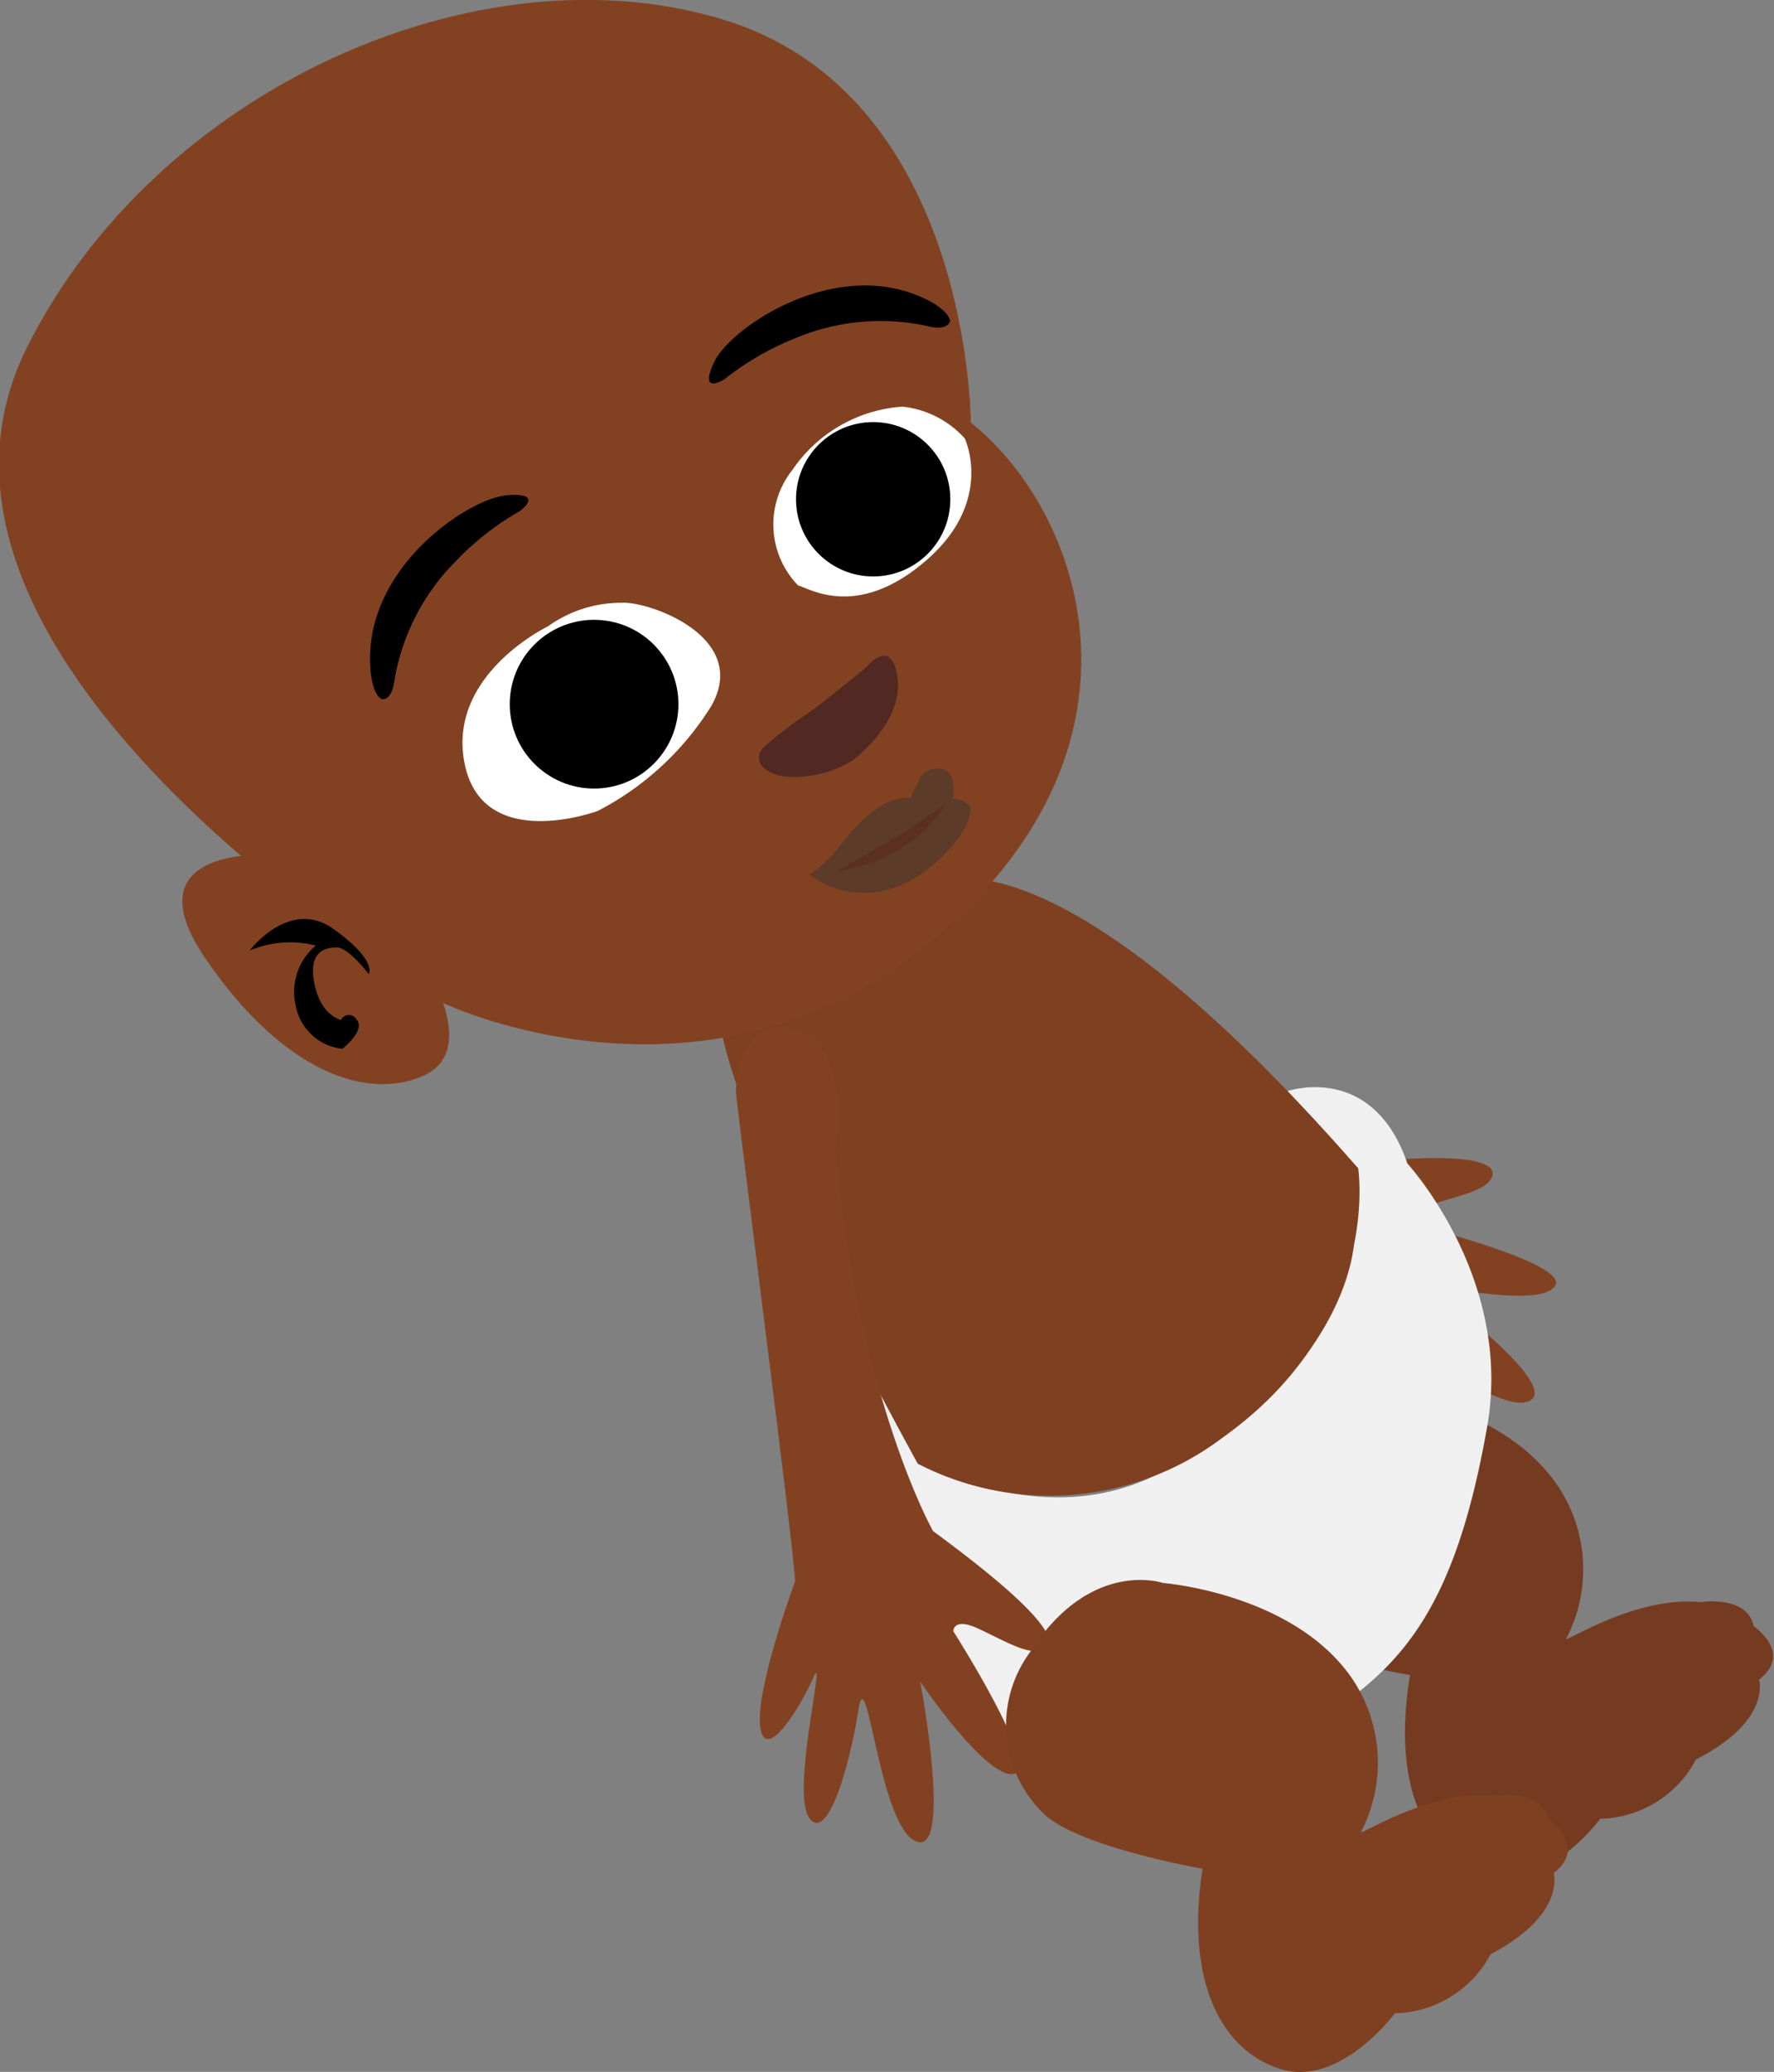 <svg xmlns="http://www.w3.org/2000/svg" viewBox="0 0 66.68 77.85">
  <rect x="0" y="0" width="66.68" height="77.85" fill="#808080" stroke="none"/>
  <defs>
    <style>
      .cls-1 {
        fill: #824222;
      }

      .cls-2 {
        fill: #753b20;
      }

      .cls-3 {
        fill: #f1f0f0;
      }

      .cls-4 {
        fill: #7e4021;
      }

      .cls-5 {
        fill: #512822;
      }

      .cls-6 {
        fill: #5c3b28;
      }

      .cls-7 {
        fill: #5c3020;
      }

      .cls-8 {
        fill: #fff;
      }
    </style>
  </defs>
  <title>p17</title>
  <g id="character">
    <g>
      <path class="cls-1" d="M29.45,32.86a25.65,25.65,0,0,0,3.93,3.94c2.86,2.42,12.63,10.51,14,11.79,0,0,1.64,3.94,2.75,4.89s.65-1.45.25-2.72,2.26,3.65,3.45,4-.16-2.41-1.34-4.17S56,53.2,57.44,52.66,53.5,48.2,53.5,48.2s4.29,1,4.94.14S53.11,46,53.11,46s-.39-.37.61-.71,2.06-.52,2.33-1-.22-1.17-6-.49a42.63,42.63,0,0,1-13.88-8.39C29,29.05,29.45,32.86,29.45,32.86Z"/>
      <path class="cls-2" d="M46.89,60.82a4.62,4.62,0,0,1-.46-6c2.26-3.55,5-2.6,5-2.6s4.84.36,7.06,3.52a5.62,5.62,0,0,1,.37,5.85c.2,0,2.7-1.62,5.06-1.39,0,0,1.75-.28,2,.91,0,0,1.49,1,.2,2,0,0,.48,1.55-2.37,3a4.18,4.18,0,0,1-3.6,2.23s-2.06,2.8-4.31,2.08S52.3,67.14,53,62.94C53,62.94,48.11,62.12,46.89,60.82Z"/>
      <path class="cls-3" d="M32.14,54.05c-1.32,3.06,1.36,8.25,3.76,10.37s3.92,2,6.5,2.1a15.45,15.45,0,0,0,8.74-3c2.28-1.84,3.78-4.35,4.76-9.92s-3-9.88-3-9.88C51.59,39.89,48.39,41,48.39,41l2.66,2.91a19.66,19.66,0,0,1-.16,2.87c-.2,1.81-1.71,5.72-7.31,8.58-3.44,1.75-6.87.58-9.08-.36l-1.88-3.52s-1.67,0-.57,2.28Z"/>
      <path class="cls-4" d="M34.9,33.29s4.19-3.07,16.15,10.61c0,0,.92,5.82-5.07,10.1A10.79,10.79,0,0,1,34.5,55S25.37,38.6,27.29,37.08C27.29,37.08,32.46,33.45,34.9,33.29Z"/>
      <path class="cls-1" d="M27.68,41.22c.44,3.73,2.07,16.31,2.21,18.18,0,0-1.48,4-1.32,5.45s1.47-.61,2-1.81-.84,4.2-.17,5.24,1.53-1.87,1.86-4,.77,4.34,2.17,4.91.16-6,.16-6,2.46,3.64,3.51,3.47-2.27-5.37-2.27-5.37,0-.53.93-.1,1.85,1,2.41.82.64-1-4.1-4.48c0,0-2.75-4.85-3.68-14.31,0,0,.67-3.52-1.24-4.43S27.55,40.2,27.68,41.22Z"/>
      <path class="cls-4" d="M39.17,68.09a4.62,4.62,0,0,1-.46-6c2.27-3.55,5-2.61,5-2.61s4.84.37,7.07,3.53a5.65,5.65,0,0,1,.37,5.84c.19,0,2.69-1.61,5.05-1.38,0,0,1.76-.28,2,.91,0,0,1.49,1,.2,2,0,0,.47,1.56-2.37,3.05a4.19,4.19,0,0,1-3.6,2.22s-2.07,2.8-4.31,2.09-3.57-3.33-2.92-7.52C45.24,70.22,40.39,69.39,39.17,68.09Z"/>
      <path class="cls-1" d="M36.49,15.88s0-12.25-9.23-15.12S5.85,3.34,1,13.08c-5.95,12,15.66,24.61,15.66,24.61s10,4.81,18.57-2.52S40.6,19.14,36.49,15.88Z"/>
      <path class="cls-1" d="M10.27,32.12S4.79,31.71,7.71,36s6.11,5.38,8.23,4.41,0-4.22,0-4.22l-3.64-4Z"/>
      <path d="M9.38,35.72s1.5-2,3.16-.81,1.32,1.69,1.32,1.69-.76-1-1.2-1-1.09.15-.84,1.37,1,1.35,1,1.35a.33.33,0,0,1,.59,0c.34.4-.54,1.09-.54,1.09a2,2,0,0,1-1.75-1.6,2.27,2.27,0,0,1,.75-2.28A3.89,3.89,0,0,0,9.38,35.72Z"/>
      <path d="M14.82,25.61a8.26,8.26,0,0,1,2.29-4.5,10.5,10.5,0,0,1,2.42-1.9s1-.72-.48-.6-5.6,2.87-5.1,6.79c0,0,.1.76.41.87C14.36,26.27,14.71,26.36,14.82,25.61Z"/>
      <path d="M34.89,12.26a8.26,8.26,0,0,0-5,.45,10.67,10.67,0,0,0-2.66,1.54s-1,.64-.38-.66,4.75-4.13,8.2-2.22c0,0,.67.39.66.72C35.68,12.09,35.63,12.44,34.89,12.26Z"/>
      <path class="cls-5" d="M28.67,28.11a14.6,14.6,0,0,1,1.54-1.2c.9-.62,2.34-1.83,2.34-1.83s1-1.23,1.19.44-1.69,3.05-1.69,3.05a4.12,4.12,0,0,1-2.75.58C28.09,28.79,28.67,28.11,28.67,28.11Z"/>
      <path class="cls-6" d="M34.22,30s-1-.32-2.52,1.62a5.59,5.59,0,0,1-1.27,1.25,3.45,3.45,0,0,0,3.53.35,5.53,5.53,0,0,0,2.31-2.11s.4-.77.09-.91a.81.81,0,0,0-.54-.18s.15-.94-.31-1.09a.75.75,0,0,0-1,.45Z"/>
      <path class="cls-7" d="M31.47,32.73c.7-.43,1.41-.77,2.08-1.2.35-.19.67-.42,1-.64s.65-.46,1-.69a5.09,5.09,0,0,1-1.76,1.72A5.81,5.81,0,0,1,31.47,32.73Z"/>
      <path class="cls-8" d="M20.59,23.54s-3.82,1.83-3.12,5.18,5,1.75,5,1.75a10.94,10.94,0,0,0,4.27-3.95c1.46-2.59-2.35-3.93-3.36-3.87A4.72,4.72,0,0,0,20.59,23.54Z"/>
      <circle cx="22.33" cy="26.46" r="3.17"/>
      <path class="cls-8" d="M30,22a3.29,3.29,0,0,1-.21-4.35,5.45,5.45,0,0,1,4.13-2.37,3.68,3.68,0,0,1,2.34,1.19s1.14,2.36-1.46,4.6S30.4,22.09,30,22Z"/>
      <circle cx="32.82" cy="18.76" r="2.9"/>
    </g>
  </g>
</svg>
